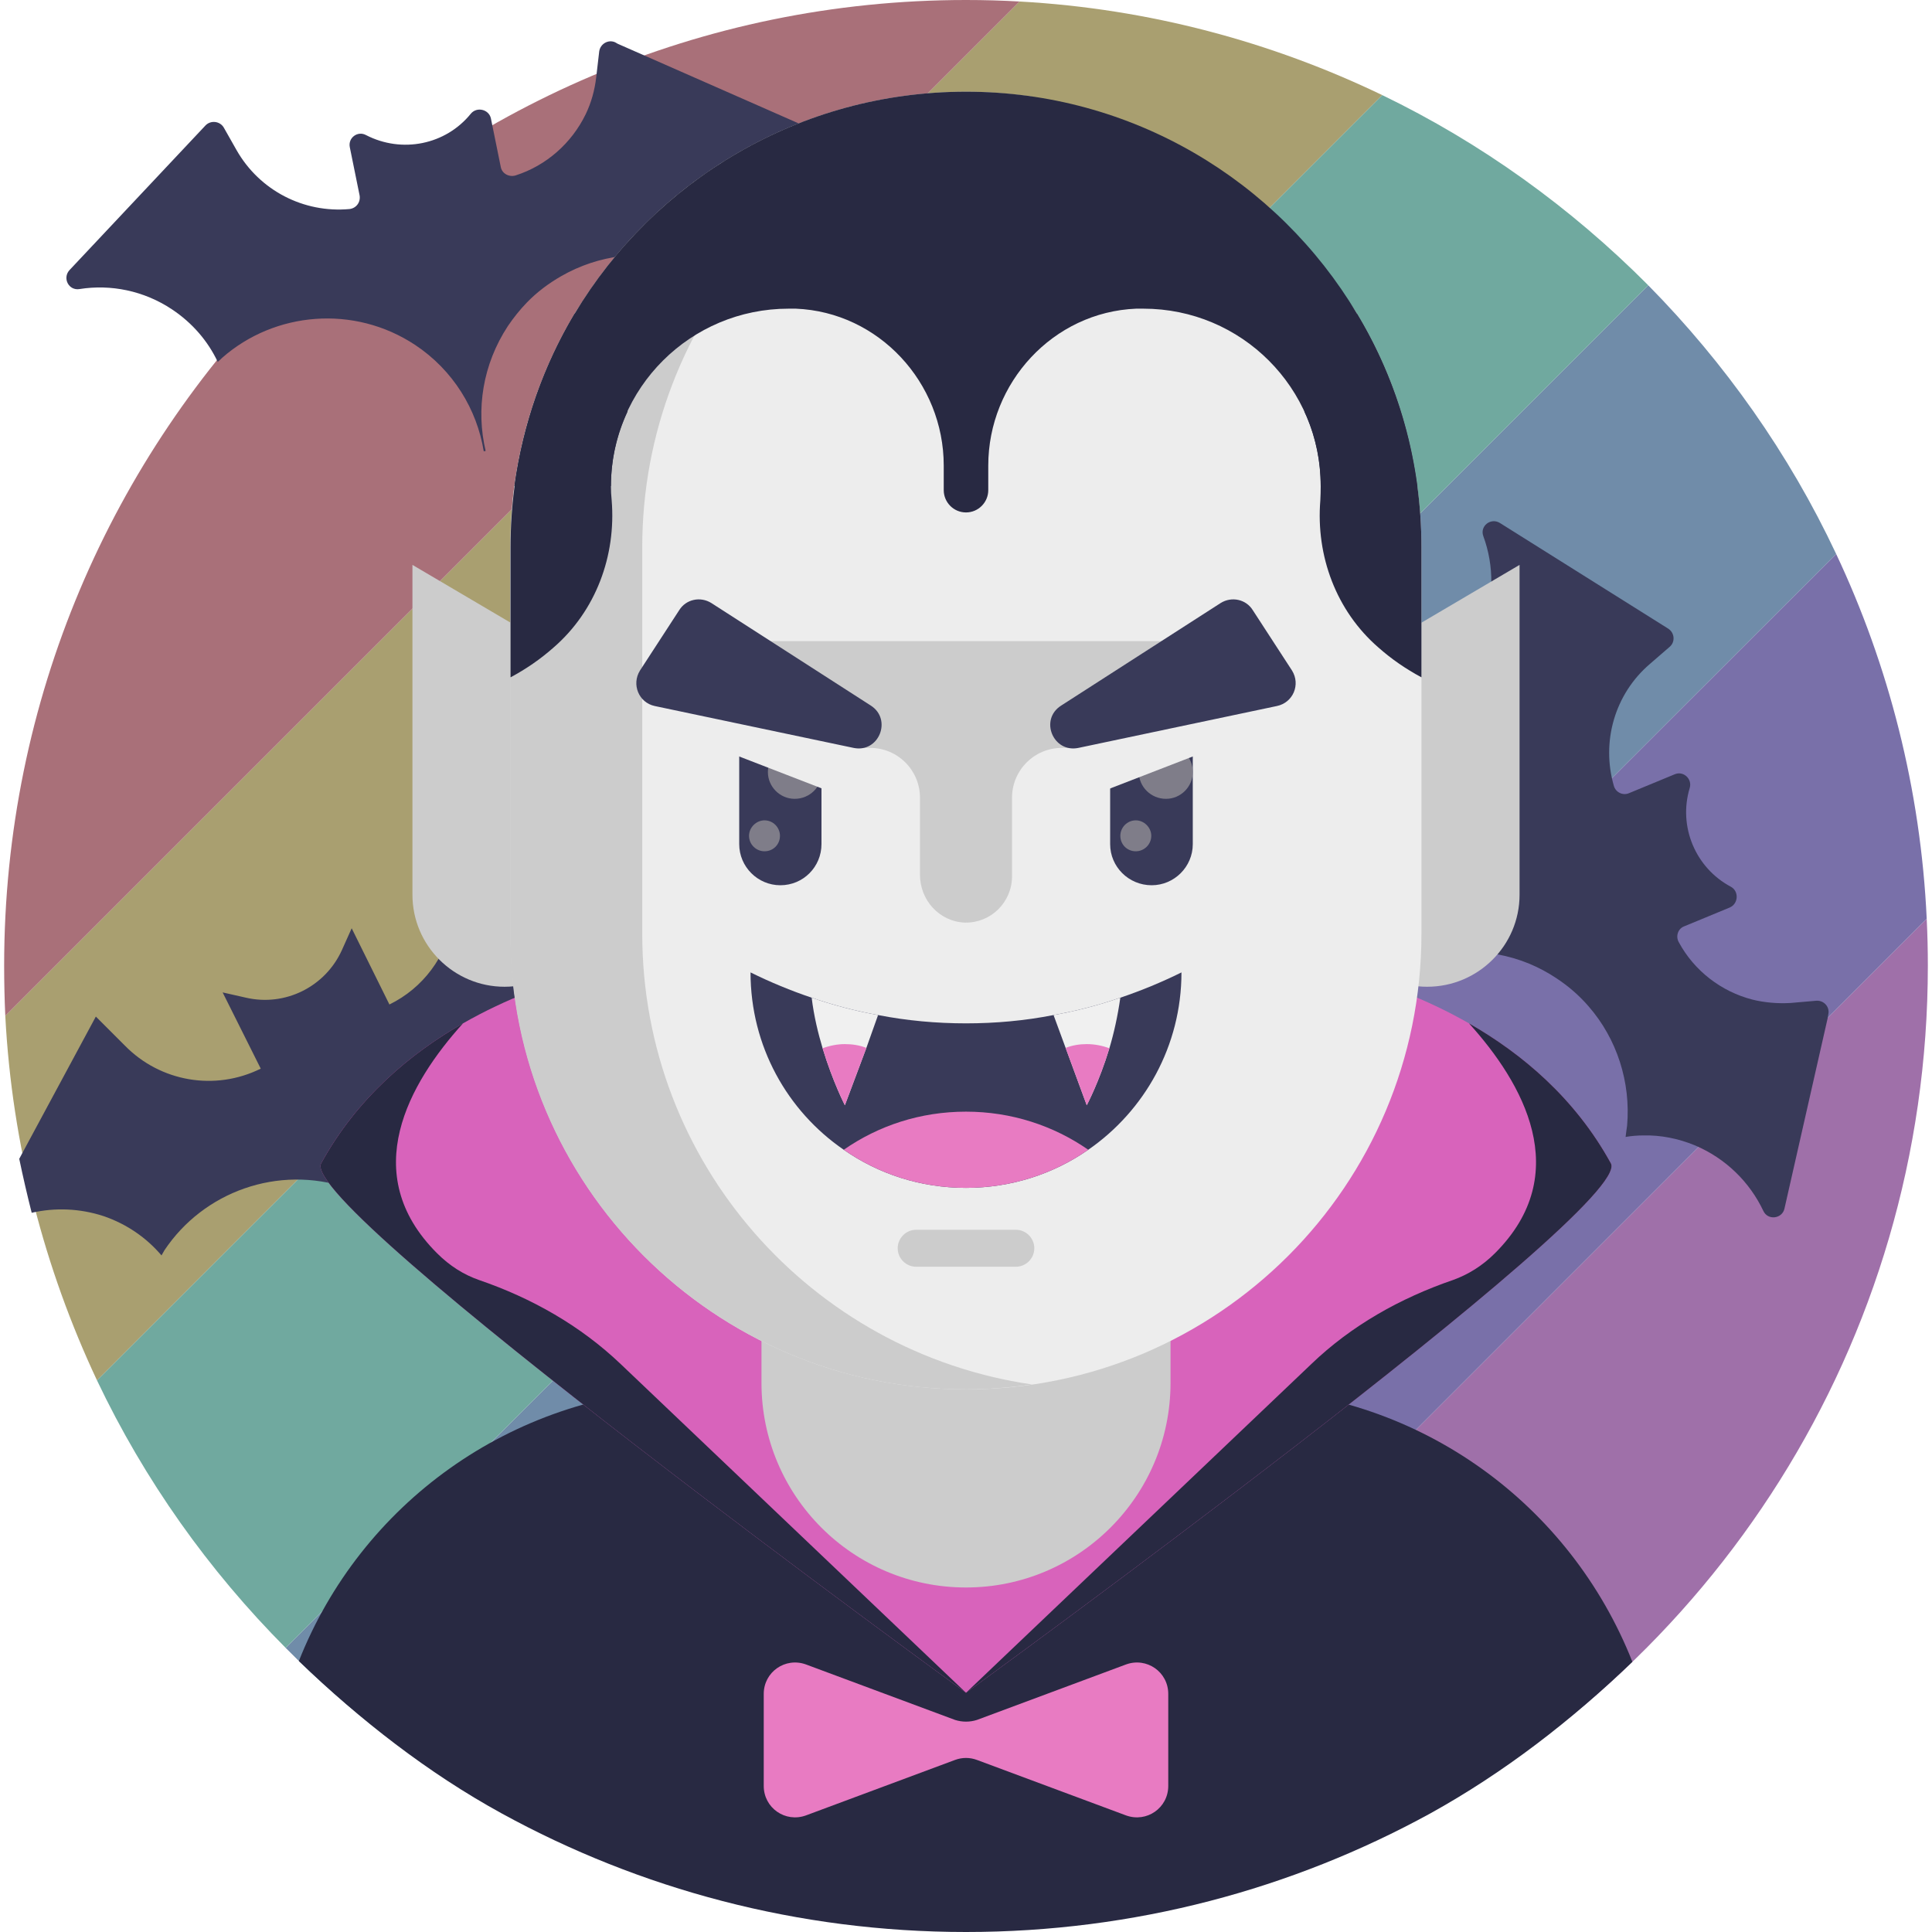 <svg version="1.2" xmlns="http://www.w3.org/2000/svg" viewBox="0 0 512 512" width="512" height="512">
	<title>iconsvg-svg</title>
	<style>
		.s0 { fill: #9f70a9 } 
		.s1 { fill: #7970a9 } 
		.s2 { fill: #708ca9 } 
		.s3 { fill: #70a99f } 
		.s4 { fill: #a99f70 } 
		.s5 { fill: #a97079 } 
		.s6 { fill: #393a59 } 
		.s7 { fill: #282942 } 
		.s8 { fill: #d863bb } 
		.s9 { fill: #cccccc } 
		.s10 { fill: #ededed } 
		.s11 { fill: #7f7d89 } 
		.s12 { fill: #e87bc2 } 
		.s13 { fill: #f0f0f0 } 
	</style>
	<g id="Layer 1">
		<path fill-rule="evenodd" class="s0" d="m510.6 243.5q0.3 6.2 0.3 12.4c0 100.3-57.6 187.2-141.2 229.1l-98.5-2z"/>
		<path fill-rule="evenodd" class="s1" d="m486.6 146.8c13.9 29.5 22.4 62.3 24 96.7l-239.4 239.5-118.5-2.5z"/>
		<path fill-rule="evenodd" class="s2" d="m436.8 75.6c20.3 20.6 37.3 44.6 49.8 71.2l-333.9 333.7-19.5-0.4v0.1c-21.2-11.7-40.6-26.4-57.5-43.5z"/>
		<path fill-rule="evenodd" class="s3" d="m366.3 25.2c26.3 12.7 50.1 29.9 70.5 50.4l-361.1 361.1c-20.4-20.5-37.4-44.4-50-70.9z"/>
		<path fill-rule="evenodd" class="s4" d="m270.2 0.4c34.3 1.9 66.8 10.7 96.1 24.8l-340.6 340.6c-13.9-29.6-22.5-62.2-24.3-96.6z"/>
		<path fill-rule="evenodd" class="s5" d="m1.4 269.2q-0.3-6.6-0.3-13.3c0-141.2 114.2-255.9 254.9-255.9q7.2 0 14.2 0.4z"/>
		<g>
			<path class="s6" d="m186.2 233.6c-12 2.2-22.5 10.7-26.6 23-1.5 4.6-2.1 9.2-1.7 13.7q0.2 2.4 0.7 4.8-0.8-0.1-1.6-0.1-0.7-0.1-1.4-0.1c-11.6-0.3-22.8 4.2-30.8 12.3-2.7 2.7-5.1 5.7-7 9.1-1.3 2.3-2.4 4.7-3.2 7.3-3.9 11.6-2.5 23.6 2.9 33.5l-0.5 0.2c-4.7-10.2-13.4-18.6-24.9-22.5-18.5-6.2-38.2 1.1-48.5 16.5q-0.4 0.7-0.8 1.4c-4-4.7-9.2-8.3-15.3-10.4-6.4-2.1-13-2.3-19.1-0.9q-1.8-7.1-3.3-14.3l20.3-37.7 7.7 7.7c9.4 9.6 23.9 12.1 36 6.1l-10.1-20.2 6.2 1.4c10.4 2.4 21-2.9 25.4-12.6l2.6-5.8 10 20.2c9-4.4 15-12.7 16.8-22.2 0.6-3.3 0.7-6.7 0.2-10.2l-1.6-10.8 4.8 0.8z"/>
			<path class="s6" d="m472.9 320.3c-0.6 2.7-4.4 3.2-5.6 0.6-3.6-7.6-9.9-13.9-18.2-17.4-4.4-1.8-9-2.7-13.5-2.6q-2.5 0-4.8 0.4 0.1-0.8 0.2-1.6 0.1-0.7 0.2-1.4c1-11.5-2.7-23-10.2-31.6-2.5-2.9-5.4-5.4-8.6-7.5q-3.3-2.2-7.1-3.8c-11.2-4.6-23.3-4-33.6 0.6l-0.2-0.4c10.6-4 19.5-12.1 24.2-23.4 7.4-18 1.5-38.1-13.2-49.4q-0.6-0.5-1.3-1c4.9-3.6 8.9-8.6 11.4-14.6 3.4-8.3 3.4-17.2 0.5-25.1-1-2.7 2-5 4.4-3.5l44.6 28c1.7 1.1 1.9 3.5 0.4 4.8l-5.2 4.5c-9.4 8-13 20.7-9.6 32.4 0.5 1.7 2.4 2.6 4 1.9l12.1-5c2.3-1 4.7 1.2 4 3.6-3.1 10.2 1.5 21.2 10.9 26.2 2.2 1.2 2 4.5-0.3 5.5l-12.1 5c-1.6 0.6-2.3 2.6-1.4 4.2 4.1 7.6 11.3 13.1 19.5 15.2 3.2 0.8 6.7 1.1 10.1 0.9l6.9-0.6c2-0.1 3.6 1.7 3.1 3.7l-0.1 0.7z"/>
			<path class="s6" d="m211.2 32.5c2.6 1.2 2.3 5-0.5 5.7-8.1 2-15.5 6.9-20.5 14.5-2.6 4-4.4 8.3-5.2 12.7q-0.4 2.4-0.5 4.8-0.8-0.3-1.6-0.5-0.6-0.2-1.3-0.4c-11.1-3.3-23-1.8-32.9 3.9-3.3 1.9-6.4 4.2-9.1 7q-2.7 2.8-5 6.2c-6.7 10.2-8.5 22.1-5.9 33.1l-0.5 0.1c-1.8-11.1-8.1-21.5-18.2-28.2-16.2-10.7-37.2-8.8-51.1 3.4q-0.6 0.6-1.2 1.1c-2.6-5.5-6.7-10.3-12.1-13.9-7.5-5-16.3-6.7-24.5-5.4-2.9 0.5-4.6-2.9-2.7-5l36.1-38.4c1.4-1.4 3.8-1.1 4.8 0.6l3.4 6c6.1 10.7 17.8 16.7 29.9 15.6 1.8-0.2 3-1.8 2.7-3.6l-2.6-12.8c-0.5-2.5 2.1-4.4 4.3-3.2 9.5 4.9 21.1 2.6 27.8-5.7 1.6-1.9 4.8-1.1 5.3 1.3l2.6 12.8c0.3 1.8 2.2 2.8 3.9 2.3 8.2-2.6 14.9-8.6 18.6-16.2 1.5-3.1 2.4-6.4 2.8-9.8l0.8-6.9c0.3-2 2.4-3.2 4.2-2.4l0.7 0.4z"/>
		</g>
		<path fill-rule="evenodd" class="s7" d="m432.6 440.4c-16.1 15.5-33.9 29.3-53.6 40.2-36.5 20-78.4 31.4-123 31.4-44.6 0-86.5-11.4-123-31.4-19.7-10.8-37.7-24.9-53.8-40.4 16.4-41.5 56-70.6 103-72.3q2 0 4.1 0h139.3q2.1 0 4.2 0c47 1.7 86.4 31 102.8 72.5z"/>
		<path class="s8" d="m256 448.6c0 0 177.3-128.7 170.9-140.3-9.5-17.3-23.6-29.1-37.6-37.1-23.4-13.4-46.4-16.2-46.4-16.2l-141.1 119.8z"/>
		<path class="s7" d="m256 448.6c0 0 177.3-128.7 170.9-140.3-9.5-17.3-23.6-29.1-37.6-37.1 14.3 15.8 28 39.8 6.9 60.9-3.4 3.4-7.2 5.7-11.1 7.1-14 4.8-27 12.1-37.6 22.3z"/>
		<path class="s8" d="m256 448.6c0 0-177.3-128.7-170.9-140.3 9.5-17.3 23.6-29.1 37.6-37.1 23.4-13.4 46.4-16.2 46.4-16.2z"/>
		<g>
			<path class="s9" d="m402.7 149.7l-48.9 28.8v58.6c0 13.5 11 24.4 24.4 24.4 13.5 0 24.5-10.9 24.5-24.4z"/>
			<path class="s9" d="m109.3 149.7l48.9 28.8v58.6c0 13.5-11 24.4-24.5 24.4-13.4 0-24.4-10.9-24.4-24.4z"/>
			<path class="s9" d="m310.2 308.2v58.3c0 29.9-24.3 54.2-54.2 54.2-30 0-54.2-24.3-54.2-54.2v-58.3z"/>
		</g>
		<path class="s10" d="m376.7 145.1v102.3c0 33.4-13.5 63.6-35.3 85.4-21.9 21.9-52.1 35.4-85.4 35.4-66.7 0-120.7-54.1-120.7-120.8v-102.3q0-8.3 1-16.3c2.3-16.5 7.8-32 16-45.7 21.1-35.2 186.3-35.2 207.3 0 8.3 13.7 13.8 29.2 16 45.7q1.1 8 1.1 16.3z"/>
		<path class="s9" d="m170.2 247.4v-102.3c0-60.8 44.9-111 103.3-119.5-5.7-0.8-11.6-1.3-17.5-1.3-66.7 0-120.8 54.1-120.8 120.8v102.3c0 66.7 54.1 120.8 120.8 120.8 5.9 0 11.8-0.5 17.5-1.3-58.4-8.5-103.3-58.7-103.3-119.5z"/>
		<g>
			<path class="s6" d="m316.1 223.7v-23.2c0-6-4.9-10.9-10.9-10.9-6.1 0-11 4.9-11 10.9v23.2c0 6 4.9 10.9 11 10.9 6 0 10.9-4.9 10.9-10.9z"/>
			<path class="s6" d="m195.9 200.5v23.2c0 6 4.9 10.9 10.9 10.9 6.1 0 10.9-4.9 10.9-10.9v-23.2c0-6-4.8-10.9-10.9-10.9-6 0-10.9 4.9-10.9 10.9z"/>
		</g>
		<g>
			<path class="s11" d="m309 211.7c-4 0-7.2-3.2-7.2-7.1 0-4 3.2-7.2 7.2-7.2 3.9 0 7.1 3.2 7.1 7.2 0 3.9-3.2 7.1-7.1 7.1z"/>
			<path class="s11" d="m210.6 211.7c-3.9 0-7.1-3.2-7.1-7.1 0-4 3.2-7.2 7.1-7.2 4 0 7.2 3.2 7.2 7.2 0 3.9-3.2 7.1-7.2 7.1z"/>
			<path class="s11" d="m301 225.6c-2.3 0-4.1-1.8-4.1-4.1 0-2.2 1.8-4.1 4.1-4.1 2.2 0 4.1 1.9 4.1 4.1 0 2.3-1.9 4.1-4.1 4.1z"/>
			<path class="s11" d="m202.6 225.6c-2.2 0-4.1-1.8-4.1-4.1 0-2.2 1.9-4.1 4.1-4.1 2.3 0 4.1 1.9 4.1 4.1 0 2.3-1.8 4.1-4.1 4.1z"/>
		</g>
		<g>
			<path class="s7" d="m161.9 128.8q0 1.9 0.2 3.8c1.2 14.7-4.2 29.3-15.4 39-3.5 3.1-7.3 5.7-11.4 7.9v-34.4c0-22.7 6.2-43.9 17-62 6.6 7.3 11.4 16.2 14 26-2.8 6-4.4 12.7-4.4 19.7z"/>
			<path class="s7" d="m376.7 145.1v34.4c-4.1-2.2-7.9-4.8-11.4-7.9-11.2-9.7-16.6-24.3-15.4-39q0.1-1.9 0.1-3.8c0-7-1.5-13.7-4.3-19.7 2.5-9.8 7.4-18.7 13.9-26 10.9 18.1 17.1 39.3 17.1 62z"/>
		</g>
		<g>
			<path class="s10" d="m223.1 211l-44.2-17.1 9.8-25.4 44.2 17.1z"/>
			<path class="s10" d="m279.1 185.6l44.2-17.1 9.8 25.4-44.2 17.1z"/>
		</g>
		<path class="s6" d="m313.1 257.7c0 19.5-9.8 36.7-24.7 47-9.2 6.4-20.4 10.1-32.4 10.1-12.1 0-23.2-3.7-32.4-10.1-15-10.3-24.7-27.5-24.7-47q7.9 3.9 16.2 6.7 8.7 3 17.6 4.6c7.7 1.5 15.5 2.2 23.3 2.2 7.8 0 15.6-0.7 23.2-2.2q9-1.6 17.7-4.6 8.3-2.8 16.2-6.7z"/>
		<path class="s12" d="m288.4 304.7c-9.2 6.4-20.4 10.1-32.4 10.1-12.1 0-23.2-3.7-32.4-10.1 9.2-6.4 20.3-10.1 32.4-10.1 12 0 23.2 3.7 32.4 10.1z"/>
		<path class="s9" d="m323.3 169.9h-134.6l37.7 28.3h4.2c7.3 0 13.2 5.9 13.2 13.2v20.4c0 6.8 5.2 12.5 12 12.7 6.8 0.1 12.4-5.4 12.4-12.3v-20.8c0-7.3 5.9-13.2 13.2-13.2h4.1z"/>
		<g>
			<path class="s13" d="m296.9 264.4c-0.7 4.9-1.7 9.4-2.9 13.4-2.7 8.9-6 15.1-6 15.1l-5.6-15.2-3.2-8.7q9-1.6 17.7-4.6z"/>
			<path class="s13" d="m232.7 269l-3.1 8.7-5.7 15.2c0 0-3.2-6.2-5.9-15.1-1.2-4-2.3-8.5-2.9-13.4q8.7 3 17.6 4.6z"/>
		</g>
		<g>
			<path class="s6" d="m169.6 177.7l10.4-16c1.8-2.9 5.6-3.7 8.5-1.9l42.3 27.2c5.7 3.7 2.1 12.6-4.6 11.2l-52.7-11.1c-4.2-0.9-6.2-5.7-3.9-9.4z"/>
			<path class="s6" d="m342.4 177.7l-10.4-16c-1.8-2.9-5.6-3.7-8.5-1.9l-42.3 27.2c-5.8 3.7-2.1 12.6 4.6 11.2l52.6-11.1c4.3-0.9 6.3-5.7 4-9.4z"/>
		</g>
		<path class="s9" d="m269.2 335.7h-26.4c-2.7 0-4.9-2.2-4.9-4.9 0-2.7 2.2-4.9 4.9-4.9h26.4c2.7 0 4.9 2.2 4.9 4.9 0 2.7-2.2 4.9-4.9 4.9z"/>
		<g>
			<path class="s7" d="m359.6 83.1c-21-35.2-59.6-58.8-103.6-58.8-44.1 0-82.6 23.6-103.7 58.8-8.2 13.7-13.7 29.2-16 45.7h25.6c0-26 21.1-47 47.1-47q0.9 0 1.9 0c22 0.9 39.2 19.6 39.2 41.6v6.5c0 3.2 2.6 5.9 5.9 5.9 3.3 0 5.9-2.7 5.9-5.9v-6.5c0-22 17.2-40.7 39.2-41.6q1 0 1.9 0c26 0 47 21 47 47h25.6c-2.2-16.5-7.7-32-16-45.7z"/>
			<path class="s7" d="m256 448.6c0 0-177.3-128.7-170.9-140.3 9.5-17.3 23.6-29.1 37.6-37.1-14.3 15.8-28 39.8-6.9 60.9 3.4 3.4 7.1 5.7 11.1 7.1 14 4.8 26.9 12.1 37.6 22.3z"/>
		</g>
		<g id="Forma 1">
			<path class="s12" d="m298.4 441.1l-39.5 14.7c-1.9 0.6-3.9 0.6-5.8 0l-39.5-14.7c-5.5-2-11.2 2-11.2 7.8v24.4c0 5.8 5.7 9.8 11.2 7.8l39.5-14.7c1.9-0.7 3.9-0.7 5.8 0l39.5 14.7c5.5 2 11.2-2 11.2-7.8v-24.4c0-5.8-5.7-9.8-11.2-7.8z"/>
			<path class="s12" d="m294 277.8c-2.7 8.9-6 15.1-6 15.1l-5.6-15.2c1.8-0.7 3.7-1 5.6-1 2.1 0 4.1 0.4 6 1.1z"/>
			<path class="s12" d="m229.6 277.7l-5.7 15.2c0 0-3.2-6.2-5.9-15.1 1.9-0.7 3.9-1.1 5.9-1.1 2 0 3.9 0.3 5.7 1z"/>
		</g>
	</g>
</svg>